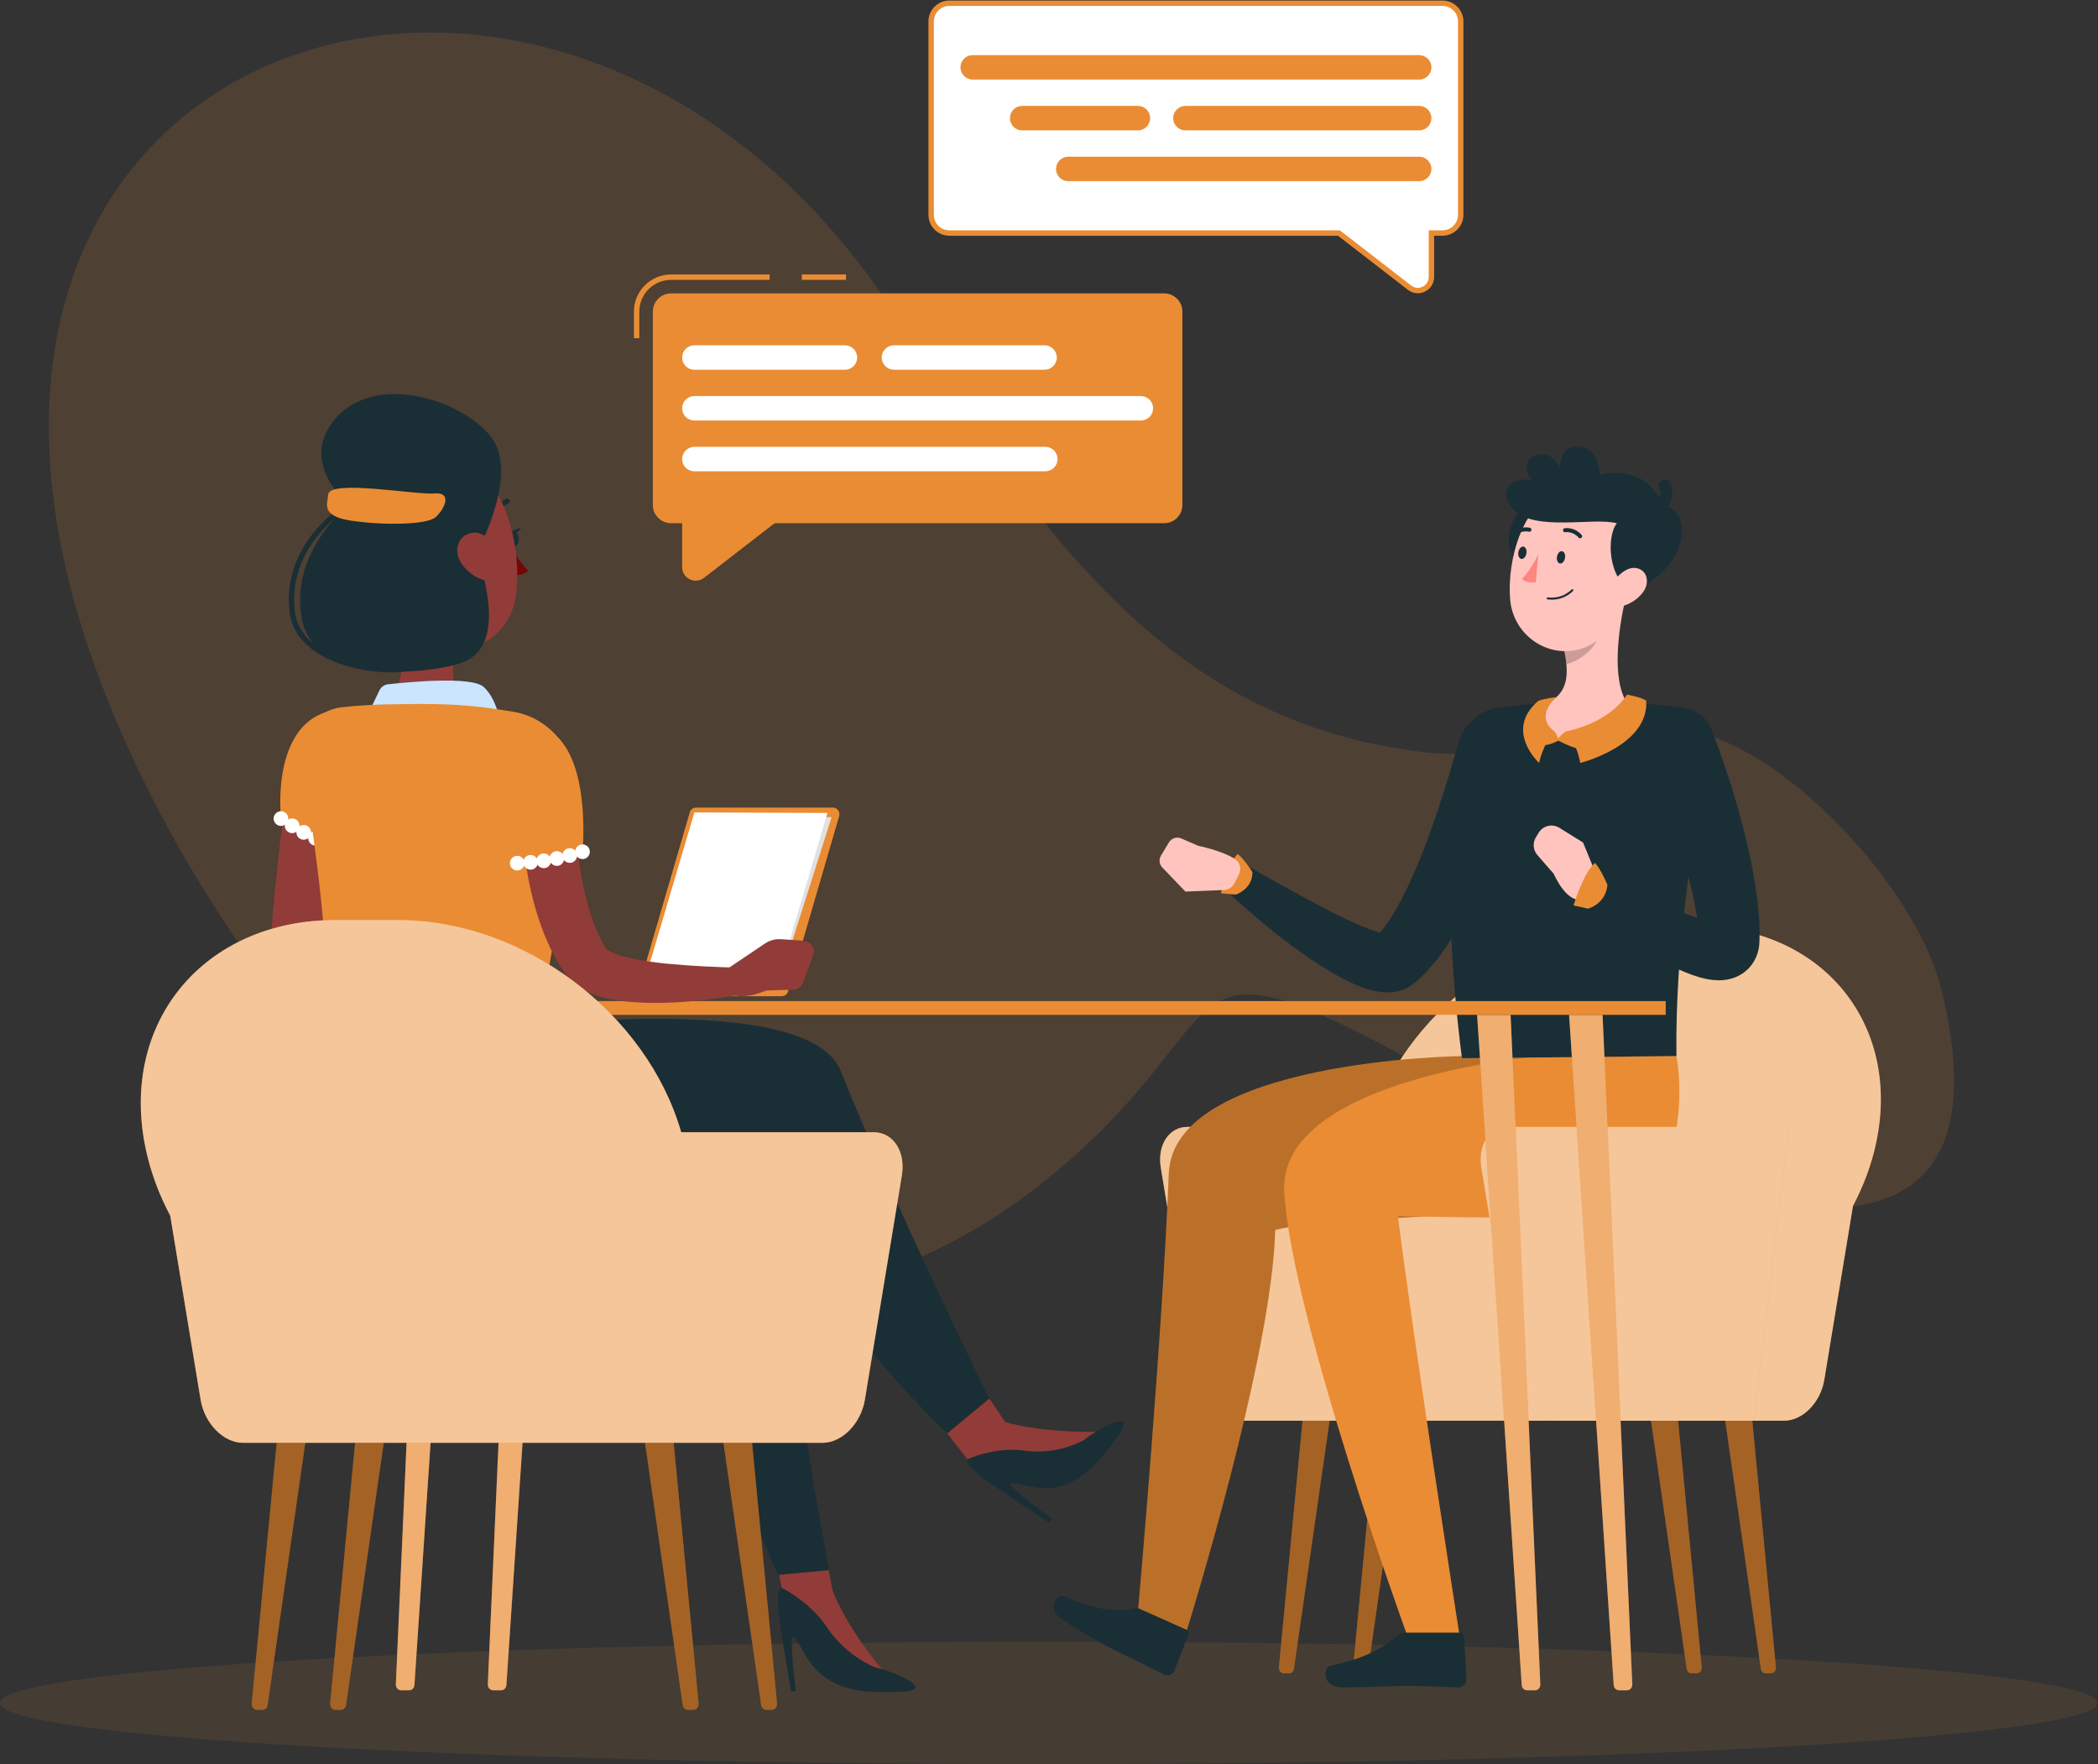 <?xml version="1.0" encoding="UTF-8" standalone="no"?>
<svg
   xmlns:dc="http://purl.org/dc/elements/1.1/"
   xmlns:cc="http://creativecommons.org/ns#"
   xmlns:rdf="http://www.w3.org/1999/02/22-rdf-syntax-ns#"
   xmlns:svg="http://www.w3.org/2000/svg"
   xmlns="http://www.w3.org/2000/svg"
   xmlns:sodipodi="http://sodipodi.sourceforge.net/DTD/sodipodi-0.dtd"
   xmlns:inkscape="http://www.inkscape.org/namespaces/inkscape"
   version="1.1"
   id="svg2"
   xml:space="preserve"
   width="517.037"
   height="434.745"
   viewBox="0 0 517.037 434.745"
   sodipodi:docname="3661725.svg"
   inkscape:version="1.0.2 (e86c870879, 2021-01-15)"><rect x="0" y="0" width="517.037" height="434.745" fill="#333333" stroke="none"/><defs
     id="defs6"><clipPath
       clipPathUnits="userSpaceOnUse"
       id="clipPath32"><path
         d="M 0,500 H 500 V 0 H 0 Z"
         id="path30" /></clipPath><clipPath
       clipPathUnits="userSpaceOnUse"
       id="clipPath64"><path
         d="M 189.578,429.221 H 436.582 V 374.756 H 189.578 Z"
         id="path62" /></clipPath><clipPath
       clipPathUnits="userSpaceOnUse"
       id="clipPath138"><path
         d="M 0,500 H 500 V 0 H 0 Z"
         id="path136" /></clipPath><clipPath
       clipPathUnits="userSpaceOnUse"
       id="clipPath150"><path
         d="M 65.182,392.555 H 417.366 V 159.959 H 65.182 Z"
         id="path148" /></clipPath><clipPath
       clipPathUnits="userSpaceOnUse"
       id="clipPath166"><path
         d="M 0,500 H 500 V 0 H 0 Z"
         id="path164" /></clipPath><clipPath
       clipPathUnits="userSpaceOnUse"
       id="clipPath178"><path
         d="M 0,500 H 500 V 0 H 0 Z"
         id="path176" /></clipPath><clipPath
       clipPathUnits="userSpaceOnUse"
       id="clipPath190"><path
         d="m 361.376,136.164 h 9.367 V 89.466 h -9.367 z"
         id="path188" /></clipPath><clipPath
       clipPathUnits="userSpaceOnUse"
       id="clipPath210"><path
         d="m 375.095,136.164 h 9.367 V 89.466 h -9.367 z"
         id="path208" /></clipPath><clipPath
       clipPathUnits="userSpaceOnUse"
       id="clipPath230"><path
         d="m 306.297,136.164 h 9.366 V 89.466 h -9.366 z"
         id="path228" /></clipPath><clipPath
       clipPathUnits="userSpaceOnUse"
       id="clipPath250"><path
         d="m 292.578,136.164 h 9.366 V 89.466 h -9.366 z"
         id="path248" /></clipPath><clipPath
       clipPathUnits="userSpaceOnUse"
       id="clipPath270"><path
         d="M 270.613,227.611 H 403.866 V 136.163 H 270.613 Z"
         id="path268" /></clipPath><clipPath
       clipPathUnits="userSpaceOnUse"
       id="clipPath294"><path
         d="m 266.577,203.572 h 85.661 V 97.495 h -85.661 z"
         id="path292" /></clipPath><clipPath
       clipPathUnits="userSpaceOnUse"
       id="clipPath354"><path
         d="m 345.305,284.109 h 6.565 v -8.062 h -6.565 z"
         id="path352" /></clipPath><clipPath
       clipPathUnits="userSpaceOnUse"
       id="clipPath426"><path
         d="m 329.866,190.488 h 56.965 v -54.324 h -56.965 z"
         id="path424" /></clipPath><clipPath
       clipPathUnits="userSpaceOnUse"
       id="clipPath442"><path
         d="M 0,500 H 500 V 0 H 0 Z"
         id="path440" /></clipPath><clipPath
       clipPathUnits="userSpaceOnUse"
       id="clipPath454"><path
         d="m 146.31,210.971 h 11.693 V 86.097 H 146.31 Z"
         id="path452" /></clipPath><clipPath
       clipPathUnits="userSpaceOnUse"
       id="clipPath474"><path
         d="m 129.306,210.971 h 11.693 V 86.097 h -11.693 z"
         id="path472" /></clipPath><clipPath
       clipPathUnits="userSpaceOnUse"
       id="clipPath494"><path
         d="M 329.207,210.971 H 340.9 V 86.097 h -11.693 z"
         id="path492" /></clipPath><clipPath
       clipPathUnits="userSpaceOnUse"
       id="clipPath514"><path
         d="m 346.21,210.971 h 11.694 V 86.097 H 346.21 Z"
         id="path512" /></clipPath><clipPath
       clipPathUnits="userSpaceOnUse"
       id="clipPath532"><path
         d="M 0,500 H 500 V 0 H 0 Z"
         id="path530" /></clipPath><clipPath
       clipPathUnits="userSpaceOnUse"
       id="clipPath556"><path
         d="m 123.104,271.871 h 25.139 v -8.461 h -25.139 z"
         id="path554" /></clipPath><clipPath
       clipPathUnits="userSpaceOnUse"
       id="clipPath716"><path
         d="m 116.677,130.952 h 9.901 V 81.594 h -9.901 z"
         id="path714" /></clipPath><clipPath
       clipPathUnits="userSpaceOnUse"
       id="clipPath736"><path
         d="m 102.177,130.952 h 9.9 V 81.594 h -9.9 z"
         id="path734" /></clipPath><clipPath
       clipPathUnits="userSpaceOnUse"
       id="clipPath756"><path
         d="m 174.896,130.952 h 9.9 V 81.594 h -9.9 z"
         id="path754" /></clipPath><clipPath
       clipPathUnits="userSpaceOnUse"
       id="clipPath776"><path
         d="m 189.396,130.952 h 9.901 V 81.594 h -9.901 z"
         id="path774" /></clipPath><clipPath
       clipPathUnits="userSpaceOnUse"
       id="clipPath796"><path
         d="M 81.667,227.611 H 222.513 V 130.952 H 81.667 Z"
         id="path794" /></clipPath><clipPath
       clipPathUnits="userSpaceOnUse"
       id="clipPath814"><path
         d="M 0,500 H 500 V 0 H 0 Z"
         id="path812" /></clipPath></defs><sodipodi:namedview
     pagecolor="#ffffff"
     bordercolor="#666666"
     borderopacity="1"
     objecttolerance="10"
     gridtolerance="10"
     guidetolerance="10"
     inkscape:pageopacity="0"
     inkscape:pageshadow="2"
     inkscape:window-width="1366"
     inkscape:window-height="712"
     id="namedview4"
     showgrid="false"
     inkscape:zoom="0.56851383"
     inkscape:cx="419.20823"
     inkscape:cy="369.25817"
     inkscape:window-x="0"
     inkscape:window-y="31"
     inkscape:window-maximized="1"
     inkscape:current-layer="g10" /><g
     id="g10"
     inkscape:groupmode="layer"
     inkscape:label="3661725"
     transform="matrix(1.333,0,0,-1.333,-74.815,531.329)"><g
       id="g132"
       style="opacity:0.15;fill:#ea8c33;fill-opacity:1"><g
         id="g134"
         clip-path="url(#clipPath138)"
         style="fill:#ea8c33;fill-opacity:1"><g
           id="g140"
           transform="translate(414.995,215.757)"
           style="fill:#ea8c33;fill-opacity:1"><path
             d="m 0,0 c -4.13,16.77 -24.486,40.172 -42.107,46.563 -22.502,8.163 -33.492,-5.119 -53.199,-2.847 -53.216,6.133 -74.565,48.414 -101.981,86.675 -60.761,84.795 -180.926,47.403 -146.411,-63.623 20.748,-66.738 100.042,-167.58 180.181,-100.434 34.638,29.021 19.633,45.557 66.285,20.12 C -78.823,-23.584 18.707,-75.955 0,0"
             style="fill:#ea8c33;fill-opacity:1;fill-rule:nonzero;stroke:none"
             id="path142" /></g><g
           id="g144"
           style="fill:#ea8c33;fill-opacity:1"><g
             id="g146"
             style="fill:#ea8c33;fill-opacity:1" /><g
             id="g158"
             style="fill:#ea8c33;fill-opacity:1"><g
               clip-path="url(#clipPath150)"
               opacity="0.9"
               id="g156"
               style="fill:#ea8c33;fill-opacity:1"><g
                 transform="translate(414.995,215.757)"
                 id="g154"
                 style="fill:#ea8c33;fill-opacity:1"><path
                   d="m 0,0 c -4.13,16.77 -24.486,40.172 -42.107,46.563 -22.502,8.163 -33.492,-5.119 -53.199,-2.847 -53.216,6.133 -74.565,48.414 -101.981,86.675 -60.761,84.795 -180.926,47.403 -146.411,-63.623 20.748,-66.738 100.042,-167.58 180.181,-100.434 34.638,29.021 19.633,45.557 66.285,20.12 C -78.823,-23.584 18.707,-75.955 0,0"
                   style="fill:#ea8c33;fill-opacity:1;fill-rule:nonzero;stroke:none"
                   id="path152" /></g></g></g></g></g></g><g
       id="g160"
       style="opacity:0.1;fill:#ea8c33;fill-opacity:1"><g
         id="g162"
         clip-path="url(#clipPath166)"
         style="fill:#ea8c33;fill-opacity:1"><g
           id="g168"
           transform="translate(443.889,83.762)"
           style="fill:#ea8c33;fill-opacity:1"><path
             d="m 0,0 c 0,-6.254 -86.807,-11.323 -193.889,-11.323 -107.082,0 -193.889,5.069 -193.889,11.323 0,6.254 86.807,11.323 193.889,11.323 C -86.807,11.323 0,6.254 0,0"
             style="fill:#ea8c33;fill-opacity:1;fill-rule:nonzero;stroke:none"
             id="path170" /></g></g></g><g
       id="g172"
       transform="translate(-0.01,-0.226)"><g
         id="g174"
         clip-path="url(#clipPath178)"><g
           id="g180"
           transform="translate(369.881,89.466)"
           style="fill:#ea8c33;fill-opacity:1"><path
             d="M 0,0 H -1.072 C -1.49,0 -1.848,0.367 -1.92,0.87 l -6.585,45.828 h 5 L 0.855,1.174 C 0.916,0.549 0.515,0 0,0"
             style="fill:#ea8c33;fill-opacity:1;fill-rule:nonzero;stroke:none"
             id="path182" /></g><g
           id="g184"><g
             id="g186" /><g
             id="g198"><g
               clip-path="url(#clipPath190)"
               opacity="0.3"
               id="g196"><g
                 transform="translate(369.881,89.466)"
                 id="g194"><path
                   d="M 0,0 H -1.072 C -1.49,0 -1.848,0.367 -1.92,0.87 l -6.585,45.828 h 5 L 0.855,1.174 C 0.916,0.549 0.515,0 0,0"
                   style="fill:#000000;fill-opacity:1;fill-rule:nonzero;stroke:none"
                   id="path192" /></g></g></g></g><g
           id="g200"
           transform="translate(383.6,89.466)"
           style="fill:#ea8c33;fill-opacity:1"><path
             d="M 0,0 H -1.072 C -1.49,0 -1.848,0.367 -1.92,0.87 l -6.585,45.828 h 5 L 0.855,1.174 C 0.916,0.549 0.516,0 0,0"
             style="fill:#ea8c33;fill-opacity:1;fill-rule:nonzero;stroke:none"
             id="path202" /></g><g
           id="g204"><g
             id="g206" /><g
             id="g218"><g
               clip-path="url(#clipPath210)"
               opacity="0.3"
               id="g216"><g
                 transform="translate(383.6,89.466)"
                 id="g214"><path
                   d="M 0,0 H -1.072 C -1.49,0 -1.848,0.367 -1.92,0.87 l -6.585,45.828 h 5 L 0.855,1.174 C 0.916,0.549 0.516,0 0,0"
                   style="fill:#000000;fill-opacity:1;fill-rule:nonzero;stroke:none"
                   id="path212" /></g></g></g></g><g
           id="g220"
           transform="translate(307.158,89.466)"
           style="fill:#ea8c33;fill-opacity:1"><path
             d="M 0,0 H 1.072 C 1.49,0 1.848,0.367 1.92,0.87 l 6.585,45.828 h -5 L -0.855,1.174 C -0.916,0.549 -0.515,0 0,0"
             style="fill:#ea8c33;fill-opacity:1;fill-rule:nonzero;stroke:none"
             id="path222" /></g><g
           id="g224"
           transform="translate(2e-4,-2e-4)"><g
             id="g226" /><g
             id="g238"><g
               clip-path="url(#clipPath230)"
               opacity="0.3"
               id="g236"><g
                 transform="translate(307.158,89.466)"
                 id="g234"><path
                   d="M 0,0 H 1.072 C 1.49,0 1.848,0.367 1.92,0.87 l 6.585,45.828 h -5 L -0.855,1.174 C -0.916,0.549 -0.515,0 0,0"
                   style="fill:#000000;fill-opacity:1;fill-rule:nonzero;stroke:none"
                   id="path232" /></g></g></g></g><g
           id="g240"
           transform="translate(293.44,89.466)"
           style="fill:#ea8c33;fill-opacity:1"><path
             d="M 0,0 H 1.071 C 1.49,0 1.848,0.367 1.92,0.87 l 6.585,45.828 h -5 L -0.856,1.174 C -0.916,0.549 -0.516,0 0,0"
             style="fill:#ea8c33;fill-opacity:1;fill-rule:nonzero;stroke:none"
             id="path242" /></g><g
           id="g244"><g
             id="g246" /><g
             id="g258"><g
               clip-path="url(#clipPath250)"
               opacity="0.3"
               id="g256"><g
                 transform="translate(293.44,89.466)"
                 id="g254"><path
                   d="M 0,0 H 1.071 C 1.49,0 1.848,0.367 1.92,0.87 l 6.585,45.828 h -5 L -0.856,1.174 C -0.916,0.549 -0.516,0 0,0"
                   style="fill:#000000;fill-opacity:1;fill-rule:nonzero;stroke:none"
                   id="path252" /></g></g></g></g><g
           id="g260"
           transform="translate(275.66,190.487)"
           style="fill:#ea8c33;fill-opacity:1"><path
             d="m 0,0 h 33.68 c 5.976,20.752 27.477,37.123 49.496,37.123 h 0.003 10.937 c 23.048,0 37.923,-17.934 33.223,-40.057 -0.863,-4.06 -2.331,-7.978 -4.286,-11.672 l -5.312,-32.195 c -0.685,-4.154 -4,-7.522 -7.404,-7.522 L 8.962,-54.324 c -3.404,0 -6.719,3.369 -7.404,7.523 l -6.48,39.279 C -5.608,-3.368 -3.404,0 0,0"
             style="fill:#ea8c33;fill-opacity:1;fill-rule:nonzero;stroke:none"
             id="path262" /></g><g
           id="g264"><g
             id="g266" /><g
             id="g278"><g
               clip-path="url(#clipPath270)"
               opacity="0.5"
               id="g276"><g
                 transform="translate(275.66,190.487)"
                 id="g274"><path
                   d="m 0,0 h 33.68 c 5.976,20.752 27.477,37.123 49.496,37.123 h 0.003 10.937 c 23.048,0 37.923,-17.934 33.223,-40.057 -0.863,-4.06 -2.331,-7.978 -4.286,-11.672 l -5.312,-32.195 c -0.685,-4.154 -4,-7.522 -7.404,-7.522 L 8.962,-54.324 c -3.404,0 -6.719,3.369 -7.404,7.523 l -6.48,39.279 C -5.608,-3.368 -3.404,0 0,0"
                   style="fill:#ffffff;fill-opacity:1;fill-rule:nonzero;stroke:none"
                   id="path272" /></g></g></g></g><g
           id="g280"
           transform="translate(267.228,101.323)"><path
             d="m 0,0 8.342,-3.828 c 0.304,-0.14 0.436,-0.455 0.318,-0.76 l -2.625,-6.786 c -0.272,-0.703 -1.212,-1.057 -1.905,-0.724 -2.881,1.383 -4.191,2.191 -7.859,3.874 -2.257,1.037 -8.436,4.498 -11.22,6.501 -2.722,1.958 -0.724,4.698 0.636,4.099 C -8.22,-0.312 -4.34,-0.554 -1.488,0.131 -0.974,0.254 -0.444,0.204 0,0"
             style="fill:#1a2e35;fill-opacity:1;fill-rule:nonzero;stroke:none"
             id="path282" /></g><g
           id="g284"
           transform="translate(326.376,203.571)"
           style="fill:#ea8c33;fill-opacity:1"><path
             d="m 0,0 c 0,0 -53.329,-0.662 -54.153,-21.685 -1.184,-30.215 -5.646,-80.384 -5.646,-80.384 l 8.993,-4.007 c 0,0 15.756,50.345 16.319,73.942 14.962,3.728 53.567,-0.03 58.103,12.268 C 27.327,-9.806 25.32,0 25.32,0 Z"
             style="fill:#ea8c33;fill-opacity:1;fill-rule:nonzero;stroke:none"
             id="path286" /></g><g
           id="g288"><g
             id="g290" /><g
             id="g302"><g
               clip-path="url(#clipPath294)"
               opacity="0.2"
               id="g300"><g
                 transform="translate(326.376,203.571)"
                 id="g298"><path
                   d="m 0,0 c 0,0 -53.329,-0.662 -54.153,-21.685 -1.184,-30.215 -5.646,-80.384 -5.646,-80.384 l 8.993,-4.007 c 0,0 15.756,50.345 16.319,73.942 14.962,3.728 53.567,-0.03 58.103,12.268 C 27.327,-9.806 25.32,0 25.32,0 Z"
                   style="fill:#000000;fill-opacity:1;fill-rule:nonzero;stroke:none"
                   id="path296" /></g></g></g></g><g
           id="g304"
           transform="translate(337.726,258.878)"><path
             d="m 0,0 c -0.463,-1.94 -0.932,-3.691 -1.469,-5.507 -0.525,-1.798 -1.075,-3.587 -1.653,-5.371 -1.171,-3.561 -2.46,-7.1 -3.948,-10.601 -1.477,-3.506 -3.128,-6.984 -5.14,-10.413 -1.017,-1.712 -2.101,-3.428 -3.388,-5.103 -1.286,-1.675 -2.742,-3.344 -4.645,-4.907 l -0.148,-0.122 c -0.104,-0.085 -0.215,-0.166 -0.325,-0.24 -1.272,-0.837 -2.455,-1.093 -3.356,-1.204 -0.916,-0.101 -1.659,-0.059 -2.276,0.017 -1.265,0.154 -2.194,0.44 -3.064,0.742 -1.713,0.609 -3.118,1.311 -4.475,2.035 -2.693,1.449 -5.081,3.071 -7.427,4.719 -2.325,1.671 -4.563,3.401 -6.737,5.199 -2.161,1.83 -4.279,3.635 -6.341,5.623 -1.213,1.17 -1.249,3.104 -0.078,4.319 0.98,1.016 2.496,1.206 3.677,0.552 l 0.048,-0.027 c 2.361,-1.309 4.742,-2.695 7.13,-3.985 2.377,-1.317 4.749,-2.618 7.123,-3.834 2.356,-1.234 4.748,-2.377 7.027,-3.318 1.131,-0.463 2.264,-0.86 3.186,-1.067 0.448,-0.101 0.864,-0.153 0.973,-0.129 0.068,0 0.02,0.04 -0.214,0.023 -0.219,-0.022 -0.721,-0.086 -1.418,-0.532 l -0.473,-0.361 c 0.851,0.804 1.754,1.926 2.589,3.189 0.835,1.269 1.652,2.648 2.41,4.098 1.509,2.916 2.858,6.059 4.104,9.275 1.232,3.224 2.384,6.523 3.452,9.861 1.085,3.305 2.073,6.774 2.975,10.011 l 0.034,0.122 C -10.94,6.32 -7.565,8.225 -4.31,7.317 -1.131,6.432 0.756,3.183 0,0"
             style="fill:#1a2e35;fill-opacity:1;fill-rule:nonzero;stroke:none"
             id="path306" /></g><g
           id="g308"
           transform="translate(316.109,96.982)"><path
             d="m 0,0 h 10.005 c 0.364,0 0.639,-0.252 0.661,-0.607 l 0.484,-7.916 c 0.051,-0.822 -0.72,-1.599 -1.558,-1.584 -3.484,0.059 -5.148,0.264 -9.548,0.264 -2.707,0 -8.166,-0.281 -11.904,-0.281 -3.656,0 -3.632,3.696 -2.047,4.031 7.103,1.501 9.858,3.572 12.373,5.546 C -1.081,-0.191 -0.533,0 0,0"
             style="fill:#1a2e35;fill-opacity:1;fill-rule:nonzero;stroke:none"
             id="path310" /></g><g
           id="g312"
           transform="translate(340.75,203.571)"
           style="fill:#ea8c33;fill-opacity:1"><path
             d="m 0,0 c 0,0 -48.372,-4.085 -47.182,-25.089 1.303,-23.002 22.541,-81.5 22.541,-81.5 h 9.782 c 0,0 -8.372,53.571 -11.316,76.991 13.633,0 45.255,-2.566 49.791,9.732 C 27.327,-9.806 25.32,0 25.32,0 Z"
             style="fill:#ea8c33;fill-opacity:1;fill-rule:nonzero;stroke:none"
             id="path314" /></g><g
           id="g316"
           transform="translate(287.678,237.6)"
           style="fill:#ea8c33;fill-opacity:1"><path
             d="M 0,0 C 0,0 -1.391,2.257 -2.72,3.338 -4.698,1.483 -5.811,-3.926 -5.811,-3.926 l 2.736,-0.247 c 0,0 3.137,1.021 3.075,4.173"
             style="fill:#ea8c33;fill-opacity:1;fill-rule:nonzero;stroke:none"
             id="path318" /></g><g
           id="g320"
           transform="translate(277.639,242.46)"><path
             d="M 0,0 -3.11,1.352 C -3.946,1.714 -4.92,1.403 -5.391,0.623 l -1.473,-2.44 c -0.425,-0.704 -0.325,-1.605 0.243,-2.199 l 4.271,-4.455 7.122,0.288 c 0.819,0.034 1.556,0.505 1.929,1.235 l 0.823,1.606 c 0.515,1.006 0.233,2.267 -0.71,2.89 C 4.504,-0.925 0,0 0,0"
             style="fill:#ffc4be;fill-opacity:1;fill-rule:nonzero;stroke:none"
             id="path322" /></g><g
           id="g324"
           transform="translate(325.924,260.934)"><path
             d="m 0,0 c -1.428,-8.975 -3.272,-28.434 0.497,-57.737 l 39.649,0.375 c -0.238,20.304 2.945,39.372 6.051,57.996 0.516,3.095 -1.605,5.965 -4.71,6.412 C 31.963,8.418 16.586,8.366 7.257,7.073 3.545,6.559 0.589,3.701 0,0"
             style="fill:#1a2e35;fill-opacity:1;fill-rule:nonzero;stroke:none"
             id="path326" /></g><g
           id="g328"
           transform="translate(372.483,264.099)"><path
             d="m 0,0 c 1.163,-2.887 2.1,-5.66 3.058,-8.521 0.949,-2.842 1.783,-5.727 2.571,-8.641 0.757,-2.923 1.482,-5.872 2.035,-8.902 0.556,-3.032 1.045,-6.109 1.215,-9.375 0.053,-0.81 0.068,-1.649 0.079,-2.489 l -0.016,-1.281 c -0.025,-0.904 -0.156,-2.277 -0.994,-3.745 -0.396,-0.711 -1.018,-1.441 -1.664,-1.942 -0.338,-0.279 -0.663,-0.486 -0.992,-0.666 -0.347,-0.198 -0.654,-0.33 -0.955,-0.441 -1.224,-0.446 -2.17,-0.506 -2.937,-0.511 -1.506,0.03 -2.539,0.289 -3.502,0.547 -1.876,0.545 -3.38,1.212 -4.845,1.911 -1.449,0.714 -2.81,1.469 -4.141,2.243 -5.288,3.136 -10.047,6.629 -14.664,10.499 -1.292,1.081 -1.462,3.005 -0.38,4.296 0.913,1.089 2.424,1.381 3.649,0.797 l 0.07,-0.034 c 5.172,-2.464 10.426,-4.987 15.55,-7.11 1.278,-0.528 2.554,-1.021 3.795,-1.433 1.223,-0.423 2.457,-0.788 3.417,-0.934 0.453,-0.074 0.868,-0.065 0.822,-0.021 -0.04,0.012 -0.252,0.052 -0.795,-0.135 -0.129,-0.049 -0.268,-0.11 -0.462,-0.209 -0.168,-0.092 -0.337,-0.205 -0.542,-0.358 -0.358,-0.28 -0.739,-0.721 -0.967,-1.112 -0.478,-0.829 -0.5,-1.458 -0.516,-1.638 l -0.057,0.905 c -0.056,0.616 -0.108,1.235 -0.199,1.875 -0.684,5.129 -2.13,10.589 -3.733,15.958 -1.607,5.364 -3.445,10.849 -5.318,16.058 l -0.019,0.052 c -1.143,3.181 0.508,6.686 3.689,7.831 C -4.644,4.589 -1.226,3.032 0,0"
             style="fill:#1a2e35;fill-opacity:1;fill-rule:nonzero;stroke:none"
             id="path330" /></g><g
           id="g332"
           transform="translate(356.632,288.087)"><path
             d="m 0,0 -4.797,-3.979 -6.53,-5.423 c 0.191,-0.883 0.34,-1.777 0.415,-2.638 0.312,-3.152 -0.379,-6.053 -4.211,-7.522 -1.447,-0.555 -2.708,-1.613 -3.164,-3.094 -0.516,-1.676 0.094,-3.537 5.356,-3.536 7.726,0.002 11.762,3.436 13.281,5.129 0.428,0.475 0.434,1.177 0.065,1.701 C -2.646,-15.021 -1.248,-5.421 0,0"
             style="fill:#ffc4be;fill-opacity:1;fill-rule:nonzero;stroke:none"
             id="path334" /></g><g
           id="g336"
           transform="translate(343.511,263.595)"
           style="fill:#ea8c33;fill-opacity:1"><path
             d="M 0,0 C 0,0 0.514,-0.557 0.668,-1.36 1.07,-0.681 2.118,0 2.118,0 2.118,0 4.412,-1.021 4.89,-3.246 3.419,-3.153 0.73,-1.7 0.73,-1.7 c 0,0 -1.391,-0.804 -2.781,-0.866 C -1.99,-0.835 0,0 0,0"
             style="fill:#ea8c33;fill-opacity:1;fill-rule:nonzero;stroke:none"
             id="path338" /></g><g
           id="g340"
           transform="translate(345.629,263.595)"
           style="fill:#ea8c33;fill-opacity:1"><path
             d="m 0,0 c 2.224,-2.505 2.647,-5.831 2.647,-5.831 0,0 12.802,3.199 12.201,11.543 -1.077,0.681 -3.549,1.09 -3.549,1.09 C 11.299,6.802 8.546,1.803 0,0"
             style="fill:#ea8c33;fill-opacity:1;fill-rule:nonzero;stroke:none"
             id="path342" /></g><g
           id="g344"
           transform="translate(343.511,263.595)"
           style="fill:#ea8c33;fill-opacity:1"><path
             d="m 0,0 c -2.225,-2.505 -2.818,-5.831 -2.818,-5.831 0,0 -6.566,5.977 -0.17,11.475 1.125,0.462 3.384,0.71 3.384,0.71 C 0.396,6.354 -3.853,2.905 0,0"
             style="fill:#ea8c33;fill-opacity:1;fill-rule:nonzero;stroke:none"
             id="path346" /></g><g
           id="g348"><g
             id="g350" /><g
             id="g362"><g
               clip-path="url(#clipPath354)"
               opacity="0.2"
               id="g360"><g
                 transform="translate(345.305,278.685)"
                 id="g358"><path
                   d="m 0,0 c 0.191,-0.883 0.34,-1.777 0.415,-2.639 2.436,0.491 5.69,3.085 6.03,5.574 0.128,0.936 0.149,1.839 0.085,2.489 z"
                   style="fill:#000000;fill-opacity:1;fill-rule:nonzero;stroke:none"
                   id="path356" /></g></g></g></g><g
           id="g364"
           transform="translate(338.295,305.313)"><path
             d="M 0,0 C -6.022,-4.271 -2.652,-14.288 2.484,-10.455 7.622,-6.622 4.908,3.479 0,0"
             style="fill:#1a2e35;fill-opacity:1;fill-rule:nonzero;stroke:none"
             id="path366" /></g><g
           id="g368"
           transform="translate(358.609,296.394)"><path
             d="m 0,0 c -1.667,-7.668 -2.253,-12.227 -6.782,-15.726 -6.812,-5.262 -15.84,-0.586 -16.502,7.343 -0.595,7.138 2.232,18.478 10.298,20.65 C -5.039,14.405 1.668,7.667 0,0"
             style="fill:#ffc4be;fill-opacity:1;fill-rule:nonzero;stroke:none"
             id="path370" /></g><g
           id="g372"
           transform="translate(355.06,302.076)"><path
             d="m 0,0 c -4.251,1.175 -15.211,-1.615 -19.102,2.534 -4.172,4.451 1.917,6.615 3.709,5.07 -2.272,2.596 -1.423,5.377 1.793,5.13 2.346,-0.179 3.093,-2.781 3.093,-2.781 0,0 -0.391,4.547 3.643,4.235 3.664,-0.285 3.675,-5.224 3.675,-5.224 0,0 8.744,2.473 11.658,-5.873 C 13.971,3.215 13.848,-8.366 2.782,-12.487 -1.709,-10.262 -1.916,-2.362 0,0"
             style="fill:#1a2e35;fill-opacity:1;fill-rule:nonzero;stroke:none"
             id="path374" /></g><g
           id="g376"
           transform="translate(362.353,303.497)"><path
             d="M 0,0 C -0.528,0 -0.997,0.378 -1.094,0.916 -1.203,1.52 -0.803,2.097 -0.2,2.208 -0.101,2.238 0.196,2.482 0.443,3.02 0.704,3.585 0.872,4.429 0.564,5.103 0.31,5.662 0.557,6.321 1.115,6.577 1.673,6.835 2.334,6.585 2.59,6.026 3.257,4.562 2.903,2.91 2.349,1.852 1.817,0.837 1.033,0.168 0.198,0.019 0.132,0.006 0.065,0 0,0"
             style="fill:#1a2e35;fill-opacity:1;fill-rule:nonzero;stroke:none"
             id="path378" /></g><g
           id="g380"
           transform="translate(359.857,289.284)"><path
             d="m 0,0 c -1.125,-1.477 -2.77,-2.354 -4.21,-2.608 -2.168,-0.382 -2.827,1.612 -1.869,3.548 0.863,1.744 3.03,4.042 5.035,3.545 C 0.93,3.995 1.287,1.688 0,0"
             style="fill:#ffc4be;fill-opacity:1;fill-rule:nonzero;stroke:none"
             id="path382" /></g><g
           id="g384"
           transform="translate(345.478,295.691)"><path
             d="m 0,0 c -0.097,-0.629 -0.51,-1.099 -0.923,-1.05 -0.413,0.05 -0.669,0.599 -0.572,1.228 0.097,0.629 0.51,1.099 0.923,1.051 C -0.159,1.179 0.097,0.629 0,0"
             style="fill:#1a2e35;fill-opacity:1;fill-rule:nonzero;stroke:none"
             id="path386" /></g><g
           id="g388"
           transform="translate(338.34,296.54)"><path
             d="m 0,0 c -0.097,-0.629 -0.51,-1.099 -0.923,-1.05 -0.413,0.05 -0.669,0.599 -0.572,1.229 0.097,0.629 0.51,1.098 0.923,1.05 C -0.159,1.179 0.097,0.63 0,0"
             style="fill:#1a2e35;fill-opacity:1;fill-rule:nonzero;stroke:none"
             id="path390" /></g><g
           id="g392"
           transform="translate(340.515,296.288)"><path
             d="m 0,0 c 0,0 -1.498,-3.052 -2.981,-4.484 0.879,-0.941 2.541,-0.618 2.541,-0.618 z"
             style="fill:#ff857f;fill-opacity:1;fill-rule:nonzero;stroke:none"
             id="path394" /></g><g
           id="g396"
           transform="translate(342.997,287.955)"><path
             d="M 0,0 C 2.506,0 3.906,1.562 3.97,1.635 4.038,1.712 4.03,1.83 3.953,1.898 3.875,1.967 3.757,1.958 3.689,1.881 3.673,1.863 2.081,0.083 -0.696,0.415 -0.799,0.429 -0.891,0.354 -0.903,0.252 -0.916,0.149 -0.842,0.057 -0.74,0.045 -0.484,0.014 -0.237,0 0,0"
             style="fill:#1a2e35;fill-opacity:1;fill-rule:nonzero;stroke:none"
             id="path398" /></g><g
           id="g400"
           transform="translate(348.348,299.318)"><path
             d="M 0,0 C 0.06,0.014 0.117,0.041 0.166,0.085 0.32,0.222 0.334,0.458 0.197,0.612 -1.16,2.138 -2.871,1.86 -2.942,1.848 -3.137,1.833 -3.282,1.62 -3.246,1.416 -3.211,1.213 -3.018,1.077 -2.815,1.112 -2.744,1.123 -1.427,1.314 -0.361,0.116 -0.268,0.011 -0.128,-0.029 0,0"
             style="fill:#1a2e35;fill-opacity:1;fill-rule:nonzero;stroke:none"
             id="path402" /></g><g
           id="g404"
           transform="translate(335.791,299.728)"><path
             d="M 0,0 C 0.115,-0.033 0.243,-0.011 0.342,0.071 1.648,1.157 2.991,0.799 3.004,0.795 3.203,0.739 3.409,0.854 3.464,1.054 3.52,1.251 3.405,1.457 3.208,1.514 H 3.206 C 3.135,1.533 1.468,1.979 -0.135,0.646 -0.294,0.514 -0.316,0.278 -0.184,0.12 -0.134,0.06 -0.069,0.02 0,0"
             style="fill:#1a2e35;fill-opacity:1;fill-rule:nonzero;stroke:none"
             id="path406" /></g><g
           id="g408"
           transform="translate(348.808,243.059)"><path
             d="M 0,0 -4.376,2.72 C -5.689,3.536 -7.417,3.122 -8.216,1.798 L -8.731,0.944 c -0.623,-1.032 -0.509,-2.347 0.283,-3.257 l 3.02,-3.466 c 0,0 2.628,-6.128 5.675,-4.51 l 2.324,4.026 z"
             style="fill:#ffc4be;fill-opacity:1;fill-rule:nonzero;stroke:none"
             id="path410" /></g><g
           id="g412"
           transform="translate(353.316,235.225)"
           style="fill:#ea8c33;fill-opacity:1"><path
             d="M 0,0 C 0,0 -1.101,2.707 -2.288,4.077 -4.485,2.193 -6.266,-3.809 -6.266,-3.809 l 2.689,-0.58 c 0,0 3.245,0.812 3.577,4.389"
             style="fill:#ea8c33;fill-opacity:1;fill-rule:nonzero;stroke:none"
             id="path414" /></g><g
           id="g416"
           transform="translate(386.831,190.488)"
           style="fill:#ea8c33;fill-opacity:1"><path
             d="m 0,0 h -51.917 c -3.404,0 -5.607,-3.369 -4.922,-7.523 l 6.48,-39.279 c 0.686,-4.154 4.001,-7.522 7.404,-7.522 h 36.527 z"
             style="fill:#ea8c33;fill-opacity:1;fill-rule:nonzero;stroke:none"
             id="path418" /></g><g
           id="g420"
           transform="translate(-104.354,-1.352)"><g
             id="g422" /><g
             id="g434"
             transform="translate(104.354,1.352)"><g
               clip-path="url(#clipPath426)"
               opacity="0.5"
               id="g432"><g
                 transform="translate(386.831,190.488)"
                 id="g430"><path
                   d="m 0,0 h -51.917 c -3.404,0 -5.607,-3.369 -4.922,-7.523 l 6.48,-39.279 c 0.686,-4.154 4.001,-7.522 7.404,-7.522 h 36.527 z"
                   style="fill:#ffffff;fill-opacity:1;fill-rule:nonzero;stroke:none"
                   id="path428" /></g></g></g></g></g></g><g
       id="g436"><g
         id="g438"
         clip-path="url(#clipPath442)"><g
           id="g444"
           transform="translate(147.283,86.098)"
           style="fill:#ea8c33;fill-opacity:1"><path
             d="m 0,0 h 1.499 c 0.509,0 0.933,0.43 0.97,0.986 L 10.72,124.874 H 4.523 L -0.972,1.114 C -0.999,0.508 -0.556,0 0,0"
             style="fill:#ea8c33;fill-opacity:1;fill-rule:nonzero;stroke:none"
             id="path446" /></g><g
           id="g448"><g
             id="g450" /><g
             id="g462"><g
               clip-path="url(#clipPath454)"
               opacity="0.3"
               id="g460"><g
                 transform="translate(147.283,86.098)"
                 id="g458"><path
                   d="m 0,0 h 1.499 c 0.509,0 0.933,0.43 0.97,0.986 L 10.72,124.874 H 4.523 L -0.972,1.114 C -0.999,0.508 -0.556,0 0,0"
                   style="fill:#ffffff;fill-opacity:1;fill-rule:nonzero;stroke:none"
                   id="path456" /></g></g></g></g><g
           id="g464"
           transform="translate(130.279,86.098)"
           style="fill:#ea8c33;fill-opacity:1"><path
             d="m 0,0 h 1.499 c 0.509,0 0.933,0.43 0.97,0.986 L 10.72,124.874 H 4.523 L -0.972,1.114 C -0.999,0.508 -0.556,0 0,0"
             style="fill:#ea8c33;fill-opacity:1;fill-rule:nonzero;stroke:none"
             id="path466" /></g><g
           id="g468"><g
             id="g470" /><g
             id="g482"><g
               clip-path="url(#clipPath474)"
               opacity="0.3"
               id="g480"><g
                 transform="translate(130.279,86.098)"
                 id="g478"><path
                   d="m 0,0 h 1.499 c 0.509,0 0.933,0.43 0.97,0.986 L 10.72,124.874 H 4.523 L -0.972,1.114 C -0.999,0.508 -0.556,0 0,0"
                   style="fill:#ffffff;fill-opacity:1;fill-rule:nonzero;stroke:none"
                   id="path476" /></g></g></g></g><g
           id="g484"
           transform="translate(339.926,86.098)"
           style="fill:#ea8c33;fill-opacity:1"><path
             d="m 0,0 h -1.498 c -0.51,0 -0.934,0.43 -0.971,0.986 l -8.251,123.888 h 6.198 L 0.972,1.114 C 0.999,0.508 0.556,0 0,0"
             style="fill:#ea8c33;fill-opacity:1;fill-rule:nonzero;stroke:none"
             id="path486" /></g><g
           id="g488"
           transform="translate(6.809,174.511)"><g
             id="g490" /><g
             id="g502"
             transform="translate(-6.809,-174.511)"><g
               clip-path="url(#clipPath494)"
               opacity="0.3"
               id="g500"><g
                 transform="translate(339.926,86.098)"
                 id="g498"><path
                   d="m 0,0 h -1.498 c -0.51,0 -0.934,0.43 -0.971,0.986 l -8.251,123.888 h 6.198 L 0.972,1.114 C 0.999,0.508 0.556,0 0,0"
                   style="fill:#ffffff;fill-opacity:1;fill-rule:nonzero;stroke:none"
                   id="path496" /></g></g></g></g><g
           id="g504"
           transform="translate(356.93,86.098)"
           style="fill:#ea8c33;fill-opacity:1"><path
             d="m 0,0 h -1.498 c -0.51,0 -0.934,0.43 -0.971,0.986 l -8.251,123.888 h 6.198 L 0.972,1.114 C 0.999,0.508 0.556,0 0,0"
             style="fill:#ea8c33;fill-opacity:1;fill-rule:nonzero;stroke:none"
             id="path506" /></g><g
           id="g508"><g
             id="g510" /><g
             id="g522"><g
               clip-path="url(#clipPath514)"
               opacity="0.3"
               id="g520"><g
                 transform="translate(356.93,86.098)"
                 id="g518"><path
                   d="m 0,0 h -1.498 c -0.51,0 -0.934,0.43 -0.971,0.986 l -8.251,123.888 h 6.198 L 0.972,1.114 C 0.999,0.508 0.556,0 0,0"
                   style="fill:#ffffff;fill-opacity:1;fill-rule:nonzero;stroke:none"
                   id="path516" /></g></g></g></g><path
           d="M 364.081,213.519 H 122.779 v -2.547 h 241.302 z"
           style="fill:#ea8c33;fill-opacity:1;fill-rule:nonzero;stroke:none"
           id="path524" /></g></g><g
       id="g526"
       transform="translate(215.654,18.973)"><g
         id="g528"
         clip-path="url(#clipPath532)"
         transform="translate(-215.167,-18.075)"><g
           id="g534"
           transform="translate(118.758,252.981)"><path
             d="m 0,0 -2.278,-16.77 c -0.719,-5.584 -1.471,-11.181 -2.009,-16.679 -0.075,-0.692 -0.125,-1.366 -0.181,-2.045 l -0.084,-1.019 c 0.008,0.075 0.002,0.345 -0.035,0.5 -0.016,0.162 -0.066,0.338 -0.116,0.476 -0.033,0.122 -0.103,0.261 -0.15,0.35 -0.035,0.081 -0.099,0.171 -0.139,0.226 -0.176,0.228 -0.195,0.196 -0.149,0.148 0.04,-0.056 0.181,-0.166 0.341,-0.285 0.336,-0.243 0.808,-0.516 1.324,-0.774 2.122,-1.038 4.746,-1.923 7.343,-2.726 5.247,-1.591 10.752,-2.969 16.19,-4.31 l -0.615,-4.777 c -5.819,0.206 -11.532,0.747 -17.341,1.795 -2.915,0.555 -5.801,1.161 -8.912,2.353 -0.786,0.309 -1.593,0.661 -2.47,1.158 -0.443,0.257 -0.894,0.544 -1.396,0.947 -0.494,0.408 -1.032,0.876 -1.595,1.703 -0.28,0.416 -0.549,0.918 -0.756,1.529 -0.102,0.307 -0.18,0.66 -0.238,0.995 -0.046,0.331 -0.063,0.779 -0.058,1.031 l 0.025,1.111 c 0.017,0.739 0.029,1.484 0.065,2.209 0.237,5.842 0.761,11.543 1.385,17.245 0.609,5.701 1.336,11.349 2.231,17.027 z"
             style="fill:#913c38;fill-opacity:1;fill-rule:nonzero;stroke:none"
             id="path536" /></g><g
           id="g538"
           transform="translate(151.407,205.031)"><path
             d="m 0,0 -3.667,-3.352 c -0.855,-0.781 -2.101,-0.964 -3.145,-0.461 l -4.054,1.951 c 0,0 -6.01,0.249 -6.867,3.92 l 1.554,2.853 9.31,1.034 c 0.957,0.107 1.922,-0.108 2.744,-0.609 L -0.288,2.992 C 0.78,2.34 0.925,0.845 0,0"
             style="fill:#913c38;fill-opacity:1;fill-rule:nonzero;stroke:none"
             id="path540" /></g><g
           id="g542"
           transform="translate(129.45,287.435)"><path
             d="m 0,0 c 0.951,-5.751 1.758,-16.263 -2.356,-19.959 0,0 10.042,-5.258 16.627,-14.436 7.043,5.581 1.146,13.907 1.146,13.907 -6.332,1.713 -6.027,6.438 -4.784,10.848 z"
             style="fill:#913c38;fill-opacity:1;fill-rule:nonzero;stroke:none"
             id="path544" /></g><g
           id="g546"
           transform="translate(148.243,263.41)"><path
             d="m 0,0 c 0,0 -0.53,4.877 -3.192,7.288 -2.236,2.025 -13.971,0.9 -17.667,0.488 -0.696,-0.077 -1.297,-0.508 -1.599,-1.139 l -2.681,-5.601 z"
             style="fill:#007cff;fill-opacity:1;fill-rule:nonzero;stroke:none"
             id="path548" /></g><g
           id="g550"><g
             id="g552" /><g
             id="g564"><g
               clip-path="url(#clipPath556)"
               opacity="0.8"
               id="g562"><g
                 transform="translate(148.243,263.41)"
                 id="g560"><path
                   d="m 0,0 c 0,0 -0.53,4.877 -3.192,7.288 -2.236,2.025 -13.971,0.9 -17.667,0.488 -0.696,-0.077 -1.297,-0.508 -1.599,-1.139 l -2.681,-5.601 z"
                   style="fill:#ffffff;fill-opacity:1;fill-rule:nonzero;stroke:none"
                   id="path558" /></g></g></g></g><g
           id="g566"
           transform="translate(115.731,265.978)"
           style="fill:#ea8c33;fill-opacity:1"><path
             d="M 0,0 C -7.241,-2.356 -8.797,-12.064 -8.146,-19.621 L 6.469,-28.61 c 0,0 3.549,11.033 3.519,16.924 C 9.957,-5.415 4.917,1.6 0,0"
             style="fill:#ea8c33;fill-opacity:1;fill-rule:nonzero;stroke:none"
             id="path568" /></g><g
           id="g570"
           transform="translate(118.56,239.57)"><path
             d="M 0,0 C -0.35,0 -0.7,0.14 -0.96,0.39 -1.02,0.46 -1.08,0.53 -1.12,0.6 -1.17,0.67 -1.22,0.75 -1.25,0.84 -1.279,0.92 -1.31,1 -1.33,1.09 c -0.02,0.09 -0.029,0.17 -0.029,0.26 0,0.36 0.149,0.71 0.399,0.96 0.51,0.51 1.42,0.51 1.92,0 C 1.21,2.06 1.36,1.71 1.36,1.35 1.36,1.26 1.351,1.18 1.33,1.09 1.311,1 1.29,0.92 1.25,0.84 1.221,0.75 1.181,0.67 1.13,0.6 1.08,0.53 1.021,0.46 0.96,0.39 0.71,0.14 0.36,0 0,0"
             style="fill:#ffffff;fill-opacity:1;fill-rule:nonzero;stroke:none"
             id="path572" /></g><g
           id="g574"
           transform="translate(115.75,240.49)"><path
             d="M 0,0 H 0.01 C -0.51,0.2 -0.84,0.69 -0.86,1.22 -1.25,0.87 -1.82,0.76 -2.33,1 -2.83,1.23 -3.13,1.74 -3.12,2.26 -3.53,1.93 -4.11,1.86 -4.601,2.13 -5.09,2.39 -5.351,2.91 -5.311,3.43 -5.74,3.13 -6.32,3.09 -6.8,3.38 -7.44,3.76 -7.641,4.6 -7.26,5.24 -6.87,5.88 -6.03,6.09 -5.391,5.7 -4.94,5.42 -4.71,4.92 -4.74,4.43 -4.34,4.72 -3.79,4.77 -3.32,4.52 -2.86,4.27 -2.59,3.79 -2.601,3.29 -2.22,3.6 -1.67,3.68 -1.19,3.46 -0.71,3.24 -0.42,2.77 -0.4,2.28 -0.03,2.6 0.5,2.72 1,2.53 1.689,2.25 2.04,1.46 1.76,0.77 1.55,0.23 1.04,-0.09 0.5,-0.09 0.33,-0.09 0.17,-0.06 0,0"
             style="fill:#ffffff;fill-opacity:1;fill-rule:nonzero;stroke:none"
             id="path576" /></g><g
           id="g578"
           transform="translate(107.59,245)"><path
             d="M 0,0 C -0.09,0 -0.18,0.01 -0.271,0.03 -0.36,0.05 -0.44,0.07 -0.521,0.11 -0.61,0.141 -0.69,0.181 -0.76,0.23 -0.83,0.28 -0.9,0.34 -0.96,0.4 -1.03,0.46 -1.08,0.53 -1.13,0.601 -1.18,0.681 -1.22,0.76 -1.26,0.84 c -0.03,0.08 -0.06,0.17 -0.08,0.25 -0.01,0.091 -0.02,0.181 -0.02,0.27 0,0.09 0.01,0.18 0.02,0.26 0.02,0.09 0.05,0.17 0.08,0.26 0.03,0.08 0.08,0.16 0.13,0.23 0.05,0.071 0.1,0.14 0.17,0.21 0.06,0.06 0.13,0.12 0.2,0.17 0.07,0.04 0.15,0.09 0.239,0.12 0.081,0.031 0.161,0.06 0.25,0.08 C 0.17,2.771 0.64,2.63 0.95,2.32 1.02,2.25 1.07,2.181 1.12,2.11 1.17,2.04 1.21,1.96 1.25,1.88 1.28,1.79 1.31,1.71 1.32,1.62 1.34,1.54 1.35,1.45 1.35,1.36 1.35,1.271 1.34,1.181 1.32,1.09 1.31,1.01 1.28,0.92 1.25,0.84 1.21,0.76 1.17,0.681 1.12,0.601 1.07,0.53 1.02,0.46 0.95,0.4 0.7,0.15 0.35,0 0,0"
             style="fill:#ffffff;fill-opacity:1;fill-rule:nonzero;stroke:none"
             id="path580" /></g><g
           id="g582"
           transform="translate(161.768,251.869)"
           style="fill:#ea8c33;fill-opacity:1"><path
             d="m 0,0 c -0.612,-8.316 -2.462,-22.324 -7.021,-45.902 l -39.139,1.164 c 1.026,14.447 -0.524,25.22 -4.065,50.507 -0.646,4.615 2.673,8.835 7.308,9.312 2.514,0.26 5.368,0.474 8.242,0.526 6.596,0.122 11.999,0.171 17.773,-0.529 1.907,-0.231 3.877,-0.532 5.758,-0.853 C -4.317,13.061 0.508,6.907 0,0"
             style="fill:#ea8c33;fill-opacity:1;fill-rule:nonzero;stroke:none"
             id="path584" /></g><g
           id="g586"
           transform="translate(149.7,298.024)"><path
             d="M 0,0 C 0.093,-0.772 0.577,-1.35 1.082,-1.289 1.586,-1.229 1.92,-0.554 1.828,0.219 1.735,0.991 1.251,1.567 0.747,1.507 0.242,1.446 -0.092,0.771 0,0"
             style="fill:#1a2e35;fill-opacity:1;fill-rule:nonzero;stroke:none"
             id="path588" /></g><g
           id="g590"
           transform="translate(150.229,299.462)"><path
             d="M 0,0 1.791,0.757 C 1.791,0.757 1.013,-0.806 0,0"
             style="fill:#1a2e35;fill-opacity:1;fill-rule:nonzero;stroke:none"
             id="path592" /></g><g
           id="g594"
           transform="translate(149.967,296.826)"><path
             d="M 0,0 C 0,0 1.708,-3.167 3.343,-4.598 2.438,-5.671 0.652,-5.444 0.652,-5.444 Z"
             style="fill:#740606;fill-opacity:1;fill-rule:nonzero;stroke:none"
             id="path596" /></g><g
           id="g598"
           transform="translate(149.794,304.794)"><path
             d="m 0,0 c 0.087,0.13 0.105,0.3 0.034,0.451 -0.109,0.229 -0.381,0.325 -0.609,0.217 -2.281,-1.083 -2.589,-3.17 -2.601,-3.258 -0.033,-0.25 0.142,-0.479 0.391,-0.514 0.249,-0.034 0.479,0.14 0.514,0.39 0.01,0.068 0.266,1.692 2.088,2.557 C -0.106,-0.121 -0.044,-0.065 0,0"
             style="fill:#1a2e35;fill-opacity:1;fill-rule:nonzero;stroke:none"
             id="path600" /></g><g
           id="g602"
           transform="translate(123.065,298.199)"><path
             d="m 0,0 c 1.719,-9.413 2.245,-13.434 7.618,-17.727 8.082,-6.458 19.267,-2.288 20.396,7.449 1.015,8.764 -1.966,22.685 -11.701,25.346 C 6.723,17.69 -1.719,9.413 0,0"
             style="fill:#913c38;fill-opacity:1;fill-rule:nonzero;stroke:none"
             id="path604" /></g><g
           id="g606"
           transform="translate(143.795,295.565)"><path
             d="m 0,0 c 1.587,-5.172 5.368,-17.678 -2.985,-20.462 -6.534,-2.178 -26.992,-3.92 -29.348,8.067 -2.435,12.395 8.616,21.216 8.616,21.216 0,0 -8.755,7.182 -3.146,15.004 7.231,10.084 24.543,4.382 29.682,-2.742 C 7.814,14.157 0,0 0,0"
             style="fill:#1a2e35;fill-opacity:1;fill-rule:nonzero;stroke:none"
             id="path608" /></g><g
           id="g610"
           transform="translate(127.961,273.383)"><path
             d="m 0,0 c -3.35,0 -7.505,0.684 -10.927,2.156 -4.646,2.001 -7.358,5.093 -7.842,8.942 -1.641,13.071 10.522,20.254 10.645,20.324 l 0.484,-0.838 c -0.117,-0.068 -11.729,-6.94 -10.168,-19.365 0.554,-4.408 4.256,-6.878 7.264,-8.173 C -4.605,0.489 3.065,0.503 4.927,1.868 L 5.499,1.087 C 4.53,0.377 2.487,0 0,0"
             style="fill:#1a2e35;fill-opacity:1;fill-rule:nonzero;stroke:none"
             id="path612" /></g><g
           id="g614"
           transform="translate(116.314,306.262)"
           style="fill:#ea8c33;fill-opacity:1"><path
             d="m 0,0 c -0.11,-1.672 -1.497,-3.969 4.3,-4.832 5.797,-0.864 13.851,-0.782 15.503,0.612 1.653,1.395 3.282,4.729 -0.175,4.431 C 16.172,-0.088 0.188,2.858 0,0"
             style="fill:#ea8c33;fill-opacity:1;fill-rule:nonzero;stroke:none"
             id="path616" /></g><g
           id="g618"
           transform="translate(140.632,294.089)"><path
             d="m 0,0 c 0.991,-1.884 2.759,-3.134 4.437,-3.625 2.525,-0.739 3.82,1.511 3.146,3.91 C 6.976,2.445 4.931,5.433 2.384,5.12 -0.125,4.811 -1.133,2.153 0,0"
             style="fill:#913c38;fill-opacity:1;fill-rule:nonzero;stroke:none"
             id="path620" /></g><g
           id="g622"
           transform="translate(201.641,96.441)"><path
             d="M 0,0 9.28,0.176 4.787,23.341 -4.493,23.164 Z"
             style="fill:#913c38;fill-opacity:1;fill-rule:nonzero;stroke:none"
             id="path624" /></g><g
           id="g626"
           transform="translate(208.6,106.527)"><path
             d="m 0,0 c 2.455,-9.245 11.477,-19.032 11.477,-19.032 l -12.878,3.271 -5.628,7.997 0.986,2.118 z"
             style="fill:#913c38;fill-opacity:1;fill-rule:nonzero;stroke:none"
             id="path628" /></g><g
           id="g630"
           transform="translate(199.455,102.231)"><path
             d="m 0,0 c -0.04,-1.027 0.039,-2.197 0.187,-3.235 0.543,-3.825 2.23,-13.961 2.23,-13.961 l 0.875,-0.006 c 0,0 -0.828,6.824 -0.708,9.339 0.12,2.515 1.743,-1.932 3.703,-4.448 1.961,-2.515 5.488,-4.805 11.198,-4.984 6.685,-0.209 9.348,0.071 7.206,1.741 -2.142,1.669 -6.696,2.758 -6.696,2.758 0,0 -5.259,1.889 -9.018,7.541 C 6.539,-1.59 2.454,1.061 0.681,1.922 0.144,1.827 0.031,0.816 0,0"
             style="fill:#1a2e35;fill-opacity:1;fill-rule:nonzero;stroke:none"
             id="path632" /></g><g
           id="g634"
           transform="translate(234.507,127.909)"><path
             d="M 0,0 11.846,-0.366 -1.403,19.332 -9.606,12.321 Z"
             style="fill:#913c38;fill-opacity:1;fill-rule:nonzero;stroke:none"
             id="path636" /></g><g
           id="g638"
           transform="translate(237.32,136.273)"><path
             d="m 0,0 c 8.606,-4.009 22.392,-3.22 22.392,-3.22 l -11.205,-8.99 -9.609,0.712 -1.015,2.135 z"
             style="fill:#913c38;fill-opacity:1;fill-rule:nonzero;stroke:none"
             id="path640" /></g><g
           id="g642"
           transform="translate(235.499,126.059)"><path
             d="m 0,0 c 0.729,-0.733 1.637,-1.473 2.491,-2.066 3.143,-2.189 11.628,-7.798 11.628,-7.798 l 0.544,0.684 c 0,0 -5.522,4.018 -7.295,5.833 -1.772,1.815 2.495,0.049 5.553,-0.131 3.057,-0.178 6.917,1.03 10.574,5.399 4.281,5.114 5.72,7.401 3.172,6.859 -2.548,-0.544 -6.16,-3.381 -6.16,-3.381 0,0 -4.635,-2.843 -11.106,-1.934 C 5.205,4.055 0.736,2.656 -0.992,1.851 -1.253,1.363 -0.58,0.583 0,0"
             style="fill:#1a2e35;fill-opacity:1;fill-rule:nonzero;stroke:none"
             id="path644" /></g><g
           id="g646"
           transform="translate(141.098,206.649)"><path
             d="M 0,0 C 0,0 63.365,9.373 69.925,-6.869 81.338,-35.13 97.457,-67.511 97.457,-67.511 l -7.783,-6.437 c 0,0 -27.628,25.574 -37.456,53.967 -11.739,-3.799 -49.089,-16.021 -62.769,-16.021 -14.61,0 -20.577,12.457 -15.301,33.143 0.471,1.843 2.151,3.121 4.054,3.112 C -12.599,0.207 0,0 0,0"
             style="fill:#1a2e35;fill-opacity:1;fill-rule:nonzero;stroke:none"
             id="path648" /></g><g
           id="g650"
           transform="translate(147.172,198.398)"><path
             d="m 0,0 c 0,0 52.005,1.566 52.444,-16.858 0.726,-30.469 9.313,-74.129 9.313,-74.129 l -9.486,-0.883 c 0,0 -15.51,34.729 -19.613,64.493 -18.525,-1.202 -35.604,-0.373 -49.283,-0.373 -15.332,0 -16.598,16.837 -1.676,36.482 C -9.179,8.732 0,0 0,0"
             style="fill:#1a2e35;fill-opacity:1;fill-rule:nonzero;stroke:none"
             id="path652" /></g><g
           id="g654"
           transform="translate(115.09,209.445)"><path
             d="m 0,0 -1.105,-3.474 c -0.145,-0.267 0.168,-0.554 0.621,-0.568 l 40.282,-1.197 c 0.353,-0.011 0.651,0.153 0.68,0.374 l 0.457,3.493 c 0.031,0.242 -0.268,0.457 -0.654,0.468 L 0.646,0.274 C 0.354,0.283 0.093,0.172 0,0"
             style="fill:#ffffff;fill-opacity:1;fill-rule:nonzero;stroke:none"
             id="path656" /></g><g
           id="g658"
           transform="translate(120.281,204.856)"><path
             d="m 0,0 -1.062,0.031 c -0.211,0.006 -0.369,0.12 -0.35,0.253 l 0.633,4.537 c 0.019,0.133 0.207,0.237 0.418,0.23 L 0.701,5.02 C 0.912,5.013 1.07,4.899 1.051,4.767 L 0.418,0.229 C 0.399,0.097 0.211,-0.007 0,0"
             style="fill:#1a2e35;fill-opacity:1;fill-rule:nonzero;stroke:none"
             id="path660" /></g><g
           id="g662"
           transform="translate(151.894,203.915)"><path
             d="m 0,0 -1.062,0.031 c -0.211,0.007 -0.369,0.12 -0.35,0.253 l 0.633,4.537 c 0.019,0.133 0.207,0.237 0.418,0.23 L 0.701,5.02 C 0.912,5.014 1.07,4.899 1.051,4.767 L 0.418,0.229 C 0.4,0.097 0.211,-0.007 0,0"
             style="fill:#1a2e35;fill-opacity:1;fill-rule:nonzero;stroke:none"
             id="path664" /></g><g
           id="g666"
           transform="translate(136.088,204.385)"><path
             d="m 0,0 -1.062,0.032 c -0.211,0.006 -0.369,0.119 -0.35,0.252 l 0.633,4.537 c 0.018,0.133 0.207,0.237 0.418,0.231 L 0.701,5.021 C 0.912,5.014 1.07,4.9 1.051,4.768 L 0.418,0.23 C 0.399,0.098 0.211,-0.006 0,0"
             style="fill:#1a2e35;fill-opacity:1;fill-rule:nonzero;stroke:none"
             id="path668" /></g><g
           id="g670"
           transform="translate(184.325,248.392)"
           style="fill:#ea8c33;fill-opacity:1"><path
             d="m 0,0 h 25.299 c 0.808,0 1.39,-0.776 1.164,-1.552 l -9.454,-32.447 c -0.151,-0.518 -0.625,-0.874 -1.163,-0.874 h -25.3 c -0.807,0 -1.389,0.776 -1.163,1.552 l 9.453,32.448 C -1.013,-0.356 -0.539,0 0,0"
             style="fill:#ea8c33;fill-opacity:1;fill-rule:nonzero;stroke:none"
             id="path672" /></g><g
           id="g674"
           transform="translate(184.792,247.2)"><path
             d="m 0,0 24.588,-0.584 -9.709,-30.603 -24.588,0.583 z"
             style="fill:#e1e1e1;fill-opacity:1;fill-rule:nonzero;stroke:none"
             id="path676" /></g><g
           id="g678"
           transform="translate(184.019,247.501)"><path
             d="M 0,0 24.595,-0.102 15.486,-30.89 -9.109,-30.788 Z"
             style="fill:#ffffff;fill-opacity:1;fill-rule:nonzero;stroke:none"
             id="path680" /></g><g
           id="g682"
           transform="translate(161.843,246.864)"><path
             d="m 0,0 c 0.049,-0.976 0.142,-2.188 0.231,-3.296 0.099,-1.133 0.223,-2.267 0.373,-3.395 0.28,-2.259 0.655,-4.495 1.119,-6.679 0.481,-2.177 1.047,-4.312 1.785,-6.306 0.368,-0.999 0.774,-1.965 1.22,-2.875 0.216,-0.466 0.461,-0.896 0.703,-1.328 l 0.366,-0.615 c -0.031,0.041 -0.074,0.044 -0.04,0.008 0.069,-0.157 0.775,-0.61 1.593,-0.933 0.838,-0.339 1.839,-0.625 2.881,-0.861 2.097,-0.483 4.379,-0.796 6.687,-1.033 4.619,-0.45 9.444,-0.674 14.171,-0.771 l 0.478,-4.793 c -4.937,-0.952 -9.828,-1.553 -14.908,-1.685 -2.539,-0.057 -5.108,-0.011 -7.796,0.32 -1.347,0.179 -2.722,0.418 -4.187,0.846 -1.463,0.462 -3.042,0.991 -4.783,2.469 -0.426,0.362 -0.861,0.832 -1.256,1.357 l -0.643,0.899 c -0.403,0.595 -0.803,1.194 -1.15,1.803 -0.729,1.212 -1.345,2.452 -1.887,3.701 -1.102,2.497 -1.93,5.025 -2.582,7.563 -0.662,2.538 -1.139,5.084 -1.489,7.636 -0.166,1.278 -0.303,2.556 -0.412,3.84 -0.114,1.31 -0.181,2.519 -0.196,3.969 z"
             style="fill:#913c38;fill-opacity:1;fill-rule:nonzero;stroke:none"
             id="path684" /></g><g
           id="g686"
           transform="translate(158.553,261.611)"
           style="fill:#ea8c33;fill-opacity:1"><path
             d="m 0,0 c 6.297,-5.929 4.78,-21.381 4.78,-21.381 l -12.066,-2.108 c 0,0 -7.449,11.078 -4.831,15.722 C -9.39,-2.93 -3.407,3.207 0,0"
             style="fill:#ea8c33;fill-opacity:1;fill-rule:nonzero;stroke:none"
             id="path688" /></g><g
           id="g690"
           transform="translate(163.33,238.87)"><path
             d="m 0,0 c -0.351,0 -0.71,0.15 -0.96,0.4 -0.061,0.06 -0.12,0.13 -0.17,0.21 -0.04,0.07 -0.091,0.15 -0.12,0.23 -0.03,0.08 -0.061,0.17 -0.08,0.261 -0.01,0.079 -0.021,0.17 -0.021,0.259 0,0.36 0.141,0.71 0.391,0.96 0.069,0.06 0.13,0.12 0.21,0.17 0.069,0.05 0.149,0.09 0.229,0.12 0.09,0.04 0.17,0.06 0.26,0.08 C 0.17,2.78 0.64,2.63 0.96,2.32 1.21,2.07 1.359,1.72 1.359,1.36 1.359,1.271 1.35,1.18 1.33,1.101 1.31,1.01 1.29,0.92 1.25,0.84 1.22,0.76 1.18,0.68 1.13,0.61 1.08,0.53 1.02,0.46 0.96,0.4 0.71,0.15 0.359,0 0,0"
             style="fill:#ffffff;fill-opacity:1;fill-rule:nonzero;stroke:none"
             id="path692" /></g><g
           id="g694"
           transform="translate(152.37,238.15)"><path
             d="M 0,0 C -0.061,0.75 0.489,1.41 1.239,1.47 1.76,1.52 2.25,1.26 2.51,0.83 2.67,1.3 3.08,1.67 3.6,1.75 4.12,1.82 4.62,1.59 4.91,1.18 5.04,1.66 5.43,2.05 5.939,2.149 6.46,2.26 6.97,2.05 7.279,1.66 7.38,2.149 7.75,2.56 8.26,2.7 V 2.689 C 8.989,2.89 9.729,2.45 9.92,1.729 10.109,1.01 9.68,0.26 8.949,0.07 8.42,-0.07 7.87,0.13 7.54,0.54 7.43,0.03 7.029,-0.391 6.479,-0.51 5.939,-0.61 5.399,-0.38 5.1,0.05 4.96,-0.46 4.54,-0.86 3.989,-0.94 3.439,-1.021 2.91,-0.75 2.64,-0.311 2.47,-0.8 2.029,-1.18 1.47,-1.23 H 1.359 C 0.66,-1.23 0.069,-0.7 0,0"
             style="fill:#ffffff;fill-opacity:1;fill-rule:nonzero;stroke:none"
             id="path696" /></g><g
           id="g698"
           transform="translate(151.269,236.76)"><path
             d="m 0,0 c -0.09,0 -0.18,0.011 -0.27,0.03 -0.089,0.021 -0.169,0.05 -0.25,0.08 -0.089,0.031 -0.16,0.08 -0.24,0.12 -0.07,0.05 -0.139,0.111 -0.2,0.17 -0.069,0.061 -0.12,0.13 -0.17,0.21 -0.05,0.071 -0.09,0.151 -0.13,0.231 -0.03,0.09 -0.059,0.17 -0.07,0.26 -0.02,0.08 -0.029,0.17 -0.029,0.259 0,0.09 0.009,0.18 0.029,0.271 0.011,0.08 0.04,0.17 0.07,0.25 0.04,0.08 0.08,0.159 0.13,0.239 0.05,0.07 0.101,0.141 0.17,0.2 0.061,0.061 0.13,0.12 0.2,0.17 0.08,0.05 0.151,0.09 0.24,0.12 0.081,0.04 0.161,0.061 0.25,0.08 C 0.17,2.78 0.641,2.641 0.95,2.32 1.021,2.261 1.07,2.19 1.12,2.12 1.17,2.04 1.21,1.961 1.25,1.881 1.28,1.801 1.311,1.711 1.33,1.631 1.34,1.54 1.351,1.45 1.351,1.36 1.351,1.271 1.34,1.181 1.33,1.101 1.311,1.011 1.28,0.931 1.25,0.841 1.21,0.761 1.17,0.681 1.12,0.61 1.07,0.54 1.021,0.461 0.95,0.4 0.7,0.15 0.351,0 0,0"
             style="fill:#ffffff;fill-opacity:1;fill-rule:nonzero;stroke:none"
             id="path700" /></g><g
           id="g702"
           transform="translate(204.2,223.781)"><path
             d="m 0,0 -4.175,0.282 c -1.042,0.071 -2.077,-0.208 -2.944,-0.79 l -7.672,-5.153 -0.058,-3.248 c 2.458,-2.859 7.902,-0.299 7.902,-0.299 l 5.049,0.162 c 0.824,0.026 1.55,0.552 1.833,1.327 l 1.827,5.012 C 2.223,-1.442 1.342,-0.09 0,0"
             style="fill:#913c38;fill-opacity:1;fill-rule:nonzero;stroke:none"
             id="path704" /></g><g
           id="g706"
           transform="translate(117.588,81.594)"
           style="fill:#ea8c33;fill-opacity:1"><path
             d="M 0,0 H 1.133 C 1.575,0 1.954,0.388 2.03,0.919 L 8.99,49.358 H 3.705 L -0.904,1.24 C -0.967,0.58 -0.544,0 0,0"
             style="fill:#ea8c33;fill-opacity:1;fill-rule:nonzero;stroke:none"
             id="path708" /></g><g
           id="g710"><g
             id="g712" /><g
             id="g724"><g
               clip-path="url(#clipPath716)"
               opacity="0.3"
               id="g722"><g
                 transform="translate(117.588,81.594)"
                 id="g720"><path
                   d="M 0,0 H 1.133 C 1.575,0 1.954,0.388 2.03,0.919 L 8.99,49.358 H 3.705 L -0.904,1.24 C -0.967,0.58 -0.544,0 0,0"
                   style="fill:#000000;fill-opacity:1;fill-rule:nonzero;stroke:none"
                   id="path718" /></g></g></g></g><g
           id="g726"
           transform="translate(103.087,81.594)"
           style="fill:#ea8c33;fill-opacity:1"><path
             d="m 0,0 h 1.133 c 0.442,0 0.82,0.388 0.896,0.919 L 8.99,49.358 H 3.705 L -0.904,1.24 C -0.968,0.58 -0.545,0 0,0"
             style="fill:#ea8c33;fill-opacity:1;fill-rule:nonzero;stroke:none"
             id="path728" /></g><g
           id="g730"><g
             id="g732" /><g
             id="g744"><g
               clip-path="url(#clipPath736)"
               opacity="0.3"
               id="g742"><g
                 transform="translate(103.087,81.594)"
                 id="g740"><path
                   d="m 0,0 h 1.133 c 0.442,0 0.82,0.388 0.896,0.919 L 8.99,49.358 H 3.705 L -0.904,1.24 C -0.968,0.58 -0.545,0 0,0"
                   style="fill:#000000;fill-opacity:1;fill-rule:nonzero;stroke:none"
                   id="path738" /></g></g></g></g><g
           id="g746"
           transform="translate(183.885,81.594)"
           style="fill:#ea8c33;fill-opacity:1"><path
             d="M 0,0 H -1.132 C -1.575,0 -1.953,0.388 -2.03,0.919 l -6.96,48.439 h 5.285 L 0.904,1.24 C 0.968,0.58 0.545,0 0,0"
             style="fill:#ea8c33;fill-opacity:1;fill-rule:nonzero;stroke:none"
             id="path748" /></g><g
           id="g750"><g
             id="g752" /><g
             id="g764"><g
               clip-path="url(#clipPath756)"
               opacity="0.3"
               id="g762"><g
                 transform="translate(183.885,81.594)"
                 id="g760"><path
                   d="M 0,0 H -1.132 C -1.575,0 -1.953,0.388 -2.03,0.919 l -6.96,48.439 h 5.285 L 0.904,1.24 C 0.968,0.58 0.545,0 0,0"
                   style="fill:#000000;fill-opacity:1;fill-rule:nonzero;stroke:none"
                   id="path758" /></g></g></g></g><g
           id="g766"
           transform="translate(198.386,81.594)"
           style="fill:#ea8c33;fill-opacity:1"><path
             d="m 0,0 h -1.133 c -0.442,0 -0.82,0.388 -0.897,0.919 l -6.96,48.439 h 5.285 L 0.904,1.24 C 0.967,0.58 0.544,0 0,0"
             style="fill:#ea8c33;fill-opacity:1;fill-rule:nonzero;stroke:none"
             id="path768" /></g><g
           id="g770"
           transform="translate(78.333,60.612)"><g
             id="g772" /><g
             id="g784"
             transform="translate(-78.333,-60.612)"><g
               clip-path="url(#clipPath776)"
               opacity="0.3"
               id="g782"><g
                 transform="translate(198.386,81.594)"
                 id="g780"><path
                   d="m 0,0 h -1.133 c -0.442,0 -0.82,0.388 -0.897,0.919 l -6.96,48.439 h 5.285 L 0.904,1.24 C 0.967,0.58 0.544,0 0,0"
                   style="fill:#000000;fill-opacity:1;fill-rule:nonzero;stroke:none"
                   id="path778" /></g></g></g></g><g
           id="g786"
           transform="translate(217.179,188.372)"
           style="fill:#ea8c33;fill-opacity:1"><path
             d="m 0,0 h -35.6 c -6.316,21.934 -29.043,39.238 -52.317,39.238 h -0.002 -11.56 c -24.362,0 -40.084,-18.956 -35.117,-42.339 0.912,-4.293 2.464,-8.434 4.531,-12.338 l 5.614,-34.029 c 0.724,-4.391 4.228,-7.952 7.826,-7.952 H -9.473 c 3.598,0 7.101,3.561 7.826,7.952 l 6.85,41.516 C 5.927,-3.561 3.598,0 0,0"
             style="fill:#ea8c33;fill-opacity:1;fill-rule:nonzero;stroke:none"
             id="path788" /></g><g
           id="g790"
           transform="translate(166.153,113.265)"><g
             id="g792" /><g
             id="g804"
             transform="translate(-166.153,-113.265)"><g
               clip-path="url(#clipPath796)"
               opacity="0.5"
               id="g802"><g
                 transform="translate(217.179,188.372)"
                 id="g800"><path
                   d="m 0,0 h -35.6 c -6.316,21.934 -29.043,39.238 -52.317,39.238 h -0.002 -11.56 c -24.362,0 -40.084,-18.956 -35.117,-42.339 0.912,-4.293 2.464,-8.434 4.531,-12.338 l 5.614,-34.029 c 0.724,-4.391 4.228,-7.952 7.826,-7.952 H -9.473 c 3.598,0 7.101,3.561 7.826,7.952 l 6.85,41.516 C 5.927,-3.561 3.598,0 0,0"
                   style="fill:#ffffff;fill-opacity:1;fill-rule:nonzero;stroke:none"
                   id="path798" /></g></g></g></g></g></g><path
       d="m 204.365,346.854 h 8.168 v 1 h -8.168 z"
       style="fill:#ea8c33;fill-opacity:1;fill-rule:nonzero;stroke:none"
       id="path806" /><g
       id="g808"><g
         id="g810"
         clip-path="url(#clipPath814)"><g
           id="g816"
           transform="translate(174.322,336.069)"
           style="fill:#ea8c33;fill-opacity:1"><path
             d="m 0,0 h -1 v 4.92 c 0,3.785 3.08,6.864 6.865,6.864 h 18.231 v -1 H 5.865 C 2.631,10.784 0,8.153 0,4.92 Z"
             style="fill:#ea8c33;fill-opacity:1;fill-rule:nonzero;stroke:none"
             id="path818" /></g><g
           id="g820"
           transform="translate(271.36,301.87)"
           style="fill:#ea8c33;fill-opacity:1"><path
             d="m 0,0 h -91.173 c -1.858,0 -3.365,1.507 -3.365,3.365 v 35.754 c 0,1.859 1.507,3.364 3.365,3.364 H 0 c 1.859,0 3.365,-1.505 3.365,-3.364 V 3.365 C 3.365,1.507 1.859,0 0,0"
             style="fill:#ea8c33;fill-opacity:1;fill-rule:nonzero;stroke:none"
             id="path822" /></g><g
           id="g824"
           transform="translate(267.049,320.852)"><path
             d="m 0,0 h -82.55 c -1.249,0 -2.262,1.012 -2.262,2.261 0,1.248 1.013,2.26 2.262,2.26 H 0 c 1.249,0 2.261,-1.012 2.261,-2.26 C 2.261,1.012 1.249,0 0,0"
             style="fill:#ffffff;fill-opacity:1;fill-rule:nonzero;stroke:none"
             id="path826" /></g><g
           id="g828"
           transform="translate(249.383,311.462)"><path
             d="m 0,0 h -64.884 c -1.249,0 -2.261,1.012 -2.261,2.261 0,1.248 1.012,2.26 2.261,2.26 H 0 c 1.249,0 2.261,-1.012 2.261,-2.26 C 2.261,1.012 1.249,0 0,0"
             style="fill:#ffffff;fill-opacity:1;fill-rule:nonzero;stroke:none"
             id="path830" /></g><g
           id="g832"
           transform="translate(212.337,330.241)"><path
             d="m 0,0 h -27.838 c -1.249,0 -2.262,1.012 -2.262,2.261 0,1.249 1.013,2.26 2.262,2.26 H 0 C 1.249,4.521 2.261,3.51 2.261,2.261 2.261,1.012 1.249,0 0,0"
             style="fill:#ffffff;fill-opacity:1;fill-rule:nonzero;stroke:none"
             id="path834" /></g><g
           id="g836"
           transform="translate(249.239,330.241)"><path
             d="m 0,0 h -27.838 c -1.249,0 -2.262,1.012 -2.262,2.261 0,1.249 1.013,2.26 2.262,2.26 H 0 C 1.249,4.521 2.261,3.51 2.261,2.261 2.261,1.012 1.249,0 0,0"
             style="fill:#ffffff;fill-opacity:1;fill-rule:nonzero;stroke:none"
             id="path838" /></g><g
           id="g840"
           transform="translate(182.238,304.582)"
           style="fill:#ea8c33;fill-opacity:1"><path
             d="m 0,0 v -10.831 c 0,-2.085 2.396,-3.26 4.044,-1.984 l 16.6,12.848 z"
             style="fill:#ea8c33;fill-opacity:1;fill-rule:nonzero;stroke:none"
             id="path842" /></g><g
           id="g844"
           transform="translate(322.813,397.997)"><path
             d="m 0,0 h -91.173 c -1.859,0 -3.365,-1.507 -3.365,-3.365 v -35.754 c 0,-1.859 1.506,-3.365 3.365,-3.365 h 72.025 l 13.054,-10.103 c 1.648,-1.276 4.043,-0.101 4.043,1.983 v 8.12 H 0 c 1.858,0 3.365,1.506 3.365,3.365 V -3.365 C 3.365,-1.507 1.858,0 0,0"
             style="fill:#ffffff;fill-opacity:1;fill-rule:nonzero;stroke:none"
             id="path846" /></g><g
           id="g848"
           transform="translate(231.64,397.497)"
           style="fill:#ea8c33;fill-opacity:1"><path
             d="m 0,0 c -1.58,0 -2.865,-1.285 -2.865,-2.865 v -35.754 c 0,-1.58 1.285,-2.865 2.865,-2.865 h 72.195 l 13.19,-10.207 c 0.619,-0.481 1.409,-0.563 2.114,-0.216 0.704,0.345 1.124,1.019 1.124,1.803 v 8.62 h 2.55 c 1.58,0 2.865,1.285 2.865,2.865 V -2.865 C 94.038,-1.285 92.753,0 91.173,0 Z m 86.61,-53.115 c -0.651,0 -1.297,0.214 -1.837,0.633 l -12.919,9.998 H 0 c -2.131,0 -3.865,1.734 -3.865,3.865 V -2.865 C -3.865,-0.734 -2.131,1 0,1 h 91.173 c 2.131,0 3.865,-1.734 3.865,-3.865 v -35.754 c 0,-2.131 -1.734,-3.865 -3.865,-3.865 h -1.55 v -7.62 c 0,-1.157 -0.645,-2.191 -1.684,-2.701 -0.424,-0.208 -0.877,-0.31 -1.329,-0.31"
             style="fill:#ea8c33;fill-opacity:1;fill-rule:nonzero;stroke:none"
             id="path850" /></g><g
           id="g852"
           transform="translate(275.278,374.494)"
           style="fill:#ea8c33;fill-opacity:1"><path
             d="m 0,0 h 43.224 c 1.248,0 2.26,1.012 2.26,2.261 0,1.249 -1.012,2.26 -2.26,2.26 H 0 C -1.249,4.521 -2.261,3.51 -2.261,2.261 -2.261,1.012 -1.249,0 0,0"
             style="fill:#ea8c33;fill-opacity:1;fill-rule:nonzero;stroke:none"
             id="path854" /></g><g
           id="g856"
           transform="translate(245.101,374.494)"
           style="fill:#ea8c33;fill-opacity:1"><path
             d="m 0,0 h 21.4 c 1.249,0 2.261,1.012 2.261,2.261 0,1.249 -1.012,2.26 -2.261,2.26 H 0 C -1.249,4.521 -2.261,3.51 -2.261,2.261 -2.261,1.012 -1.249,0 0,0"
             style="fill:#ea8c33;fill-opacity:1;fill-rule:nonzero;stroke:none"
             id="path858" /></g><g
           id="g860"
           transform="translate(253.618,365.104)"
           style="fill:#ea8c33;fill-opacity:1"><path
             d="m 0,0 h 64.884 c 1.248,0 2.261,1.012 2.261,2.261 0,1.249 -1.013,2.26 -2.261,2.26 H 0 C -1.249,4.521 -2.261,3.51 -2.261,2.261 -2.261,1.012 -1.249,0 0,0"
             style="fill:#ea8c33;fill-opacity:1;fill-rule:nonzero;stroke:none"
             id="path862" /></g><g
           id="g864"
           transform="translate(235.951,383.884)"
           style="fill:#ea8c33;fill-opacity:1"><path
             d="m 0,0 h 82.55 c 1.249,0 2.261,1.012 2.261,2.261 0,1.249 -1.012,2.26 -2.261,2.26 H 0 C -1.249,4.521 -2.261,3.51 -2.261,2.261 -2.261,1.012 -1.249,0 0,0"
             style="fill:#ea8c33;fill-opacity:1;fill-rule:nonzero;stroke:none"
             id="path866" /></g></g></g></g></svg>

